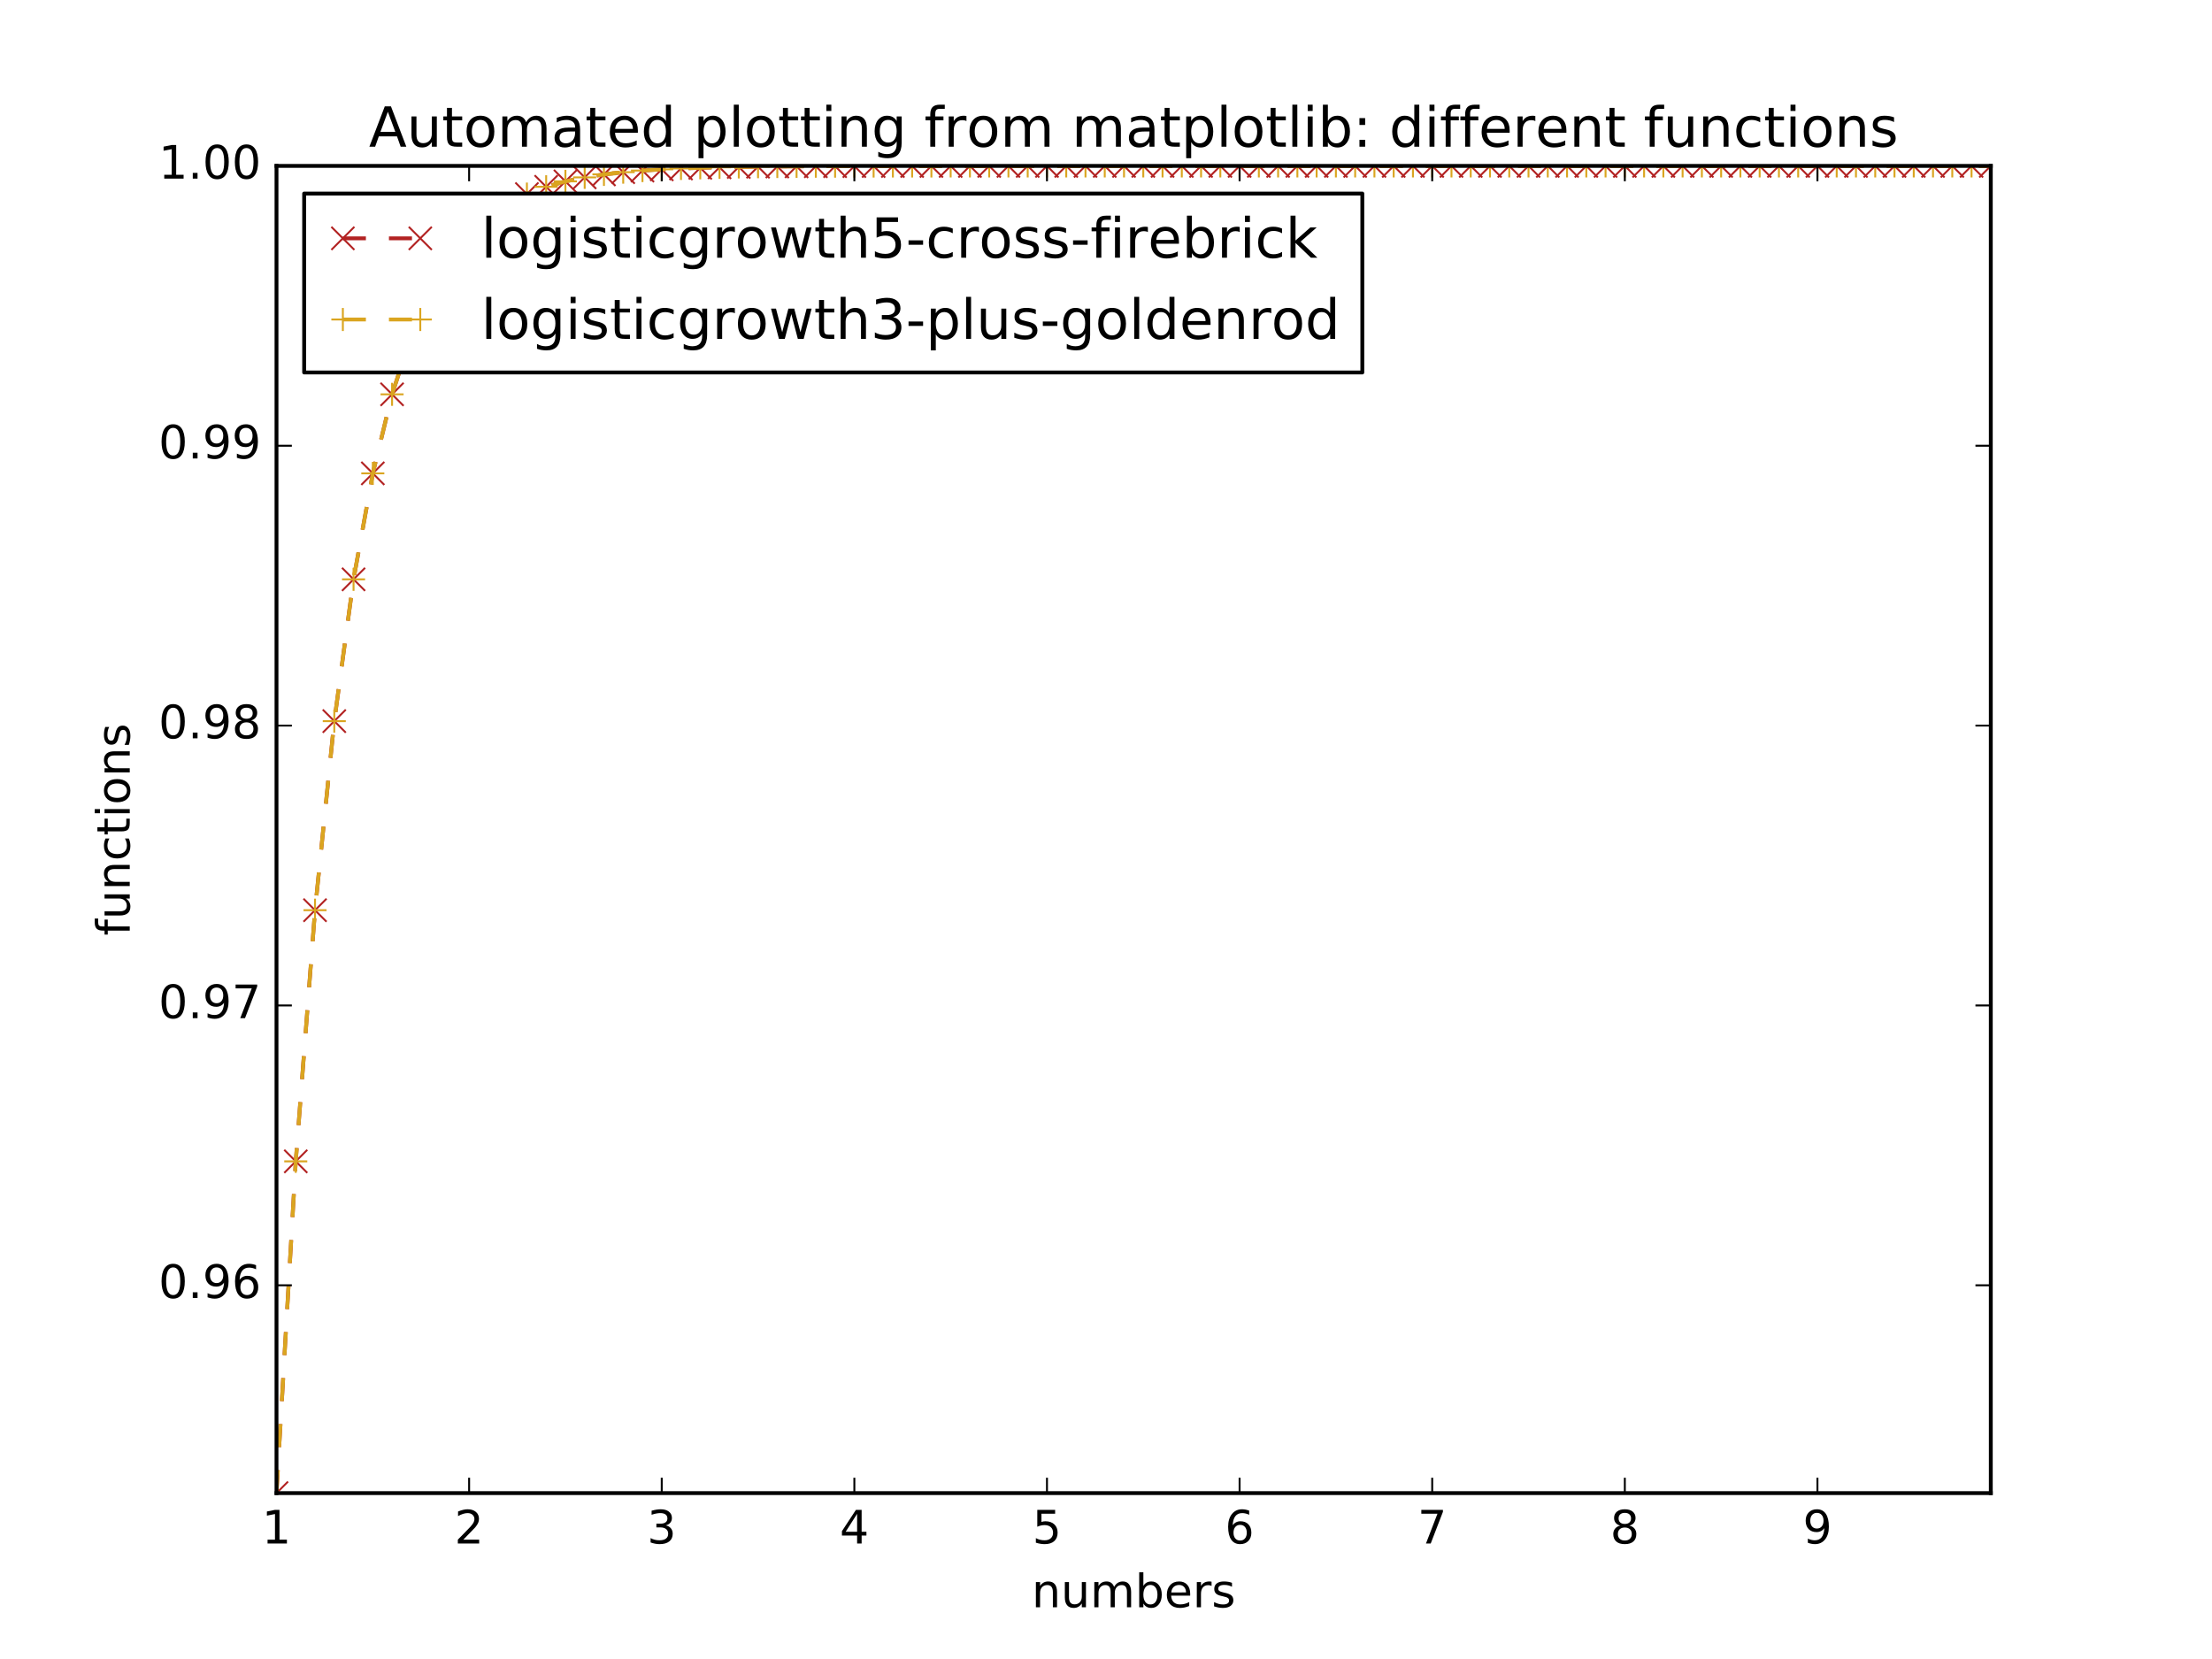 <?xml version="1.0" encoding="utf-8" standalone="no"?>
<!DOCTYPE svg PUBLIC "-//W3C//DTD SVG 1.1//EN"
  "http://www.w3.org/Graphics/SVG/1.1/DTD/svg11.dtd">
<!-- Created with matplotlib (http://matplotlib.org/) -->
<svg height="432pt" version="1.1" viewBox="0 0 576 432" width="576pt" xmlns="http://www.w3.org/2000/svg" xmlns:xlink="http://www.w3.org/1999/xlink">
 <defs>
  <style type="text/css">
*{stroke-linecap:butt;stroke-linejoin:round;stroke-miterlimit:100000;}
  </style>
 </defs>
 <g id="figure_1">
  <g id="patch_1">
   <path d="M 0 432 
L 576 432 
L 576 0 
L 0 0 
z
" style="fill:#ffffff;"/>
  </g>
  <g id="axes_1">
   <g id="patch_2">
    <path d="M 72 388.8 
L 518.4 388.8 
L 518.4 43.2 
L 72 43.2 
z
" style="fill:#ffffff;"/>
   </g>
   <g id="line2d_1">
    <path clip-path="url(#p5c52789c85)" d="M 72 388.8 
L 77.016 302.413 
L 82.031 237.017 
L 87.047 187.78 
L 92.063 150.861 
L 97.079 123.264 
L 102.094 102.682 
L 107.11 87.359 
L 112.126 75.965 
L 117.142 67.501 
L 122.157 61.218 
L 127.173 56.557 
L 132.189 53.1 
L 137.204 50.537 
L 142.22 48.636 
L 147.236 47.228 
L 152.252 46.185 
L 157.267 45.411 
L 162.283 44.838 
L 167.299 44.414 
L 172.315 44.099 
L 177.33 43.866 
L 182.346 43.694 
L 187.362 43.566 
L 192.378 43.471 
L 197.393 43.401 
L 202.409 43.349 
L 207.425 43.31 
L 212.44 43.282 
L 217.456 43.26 
L 222.472 43.245 
L 227.488 43.233 
L 232.503 43.225 
L 237.519 43.218 
L 242.535 43.213 
L 247.551 43.21 
L 252.566 43.207 
L 257.582 43.205 
L 262.598 43.204 
L 267.613 43.203 
L 272.629 43.202 
L 277.645 43.202 
L 282.661 43.201 
L 287.676 43.201 
L 292.692 43.201 
L 297.708 43.2 
L 302.724 43.2 
L 307.739 43.2 
L 312.755 43.2 
L 317.771 43.2 
L 322.787 43.2 
L 327.802 43.2 
L 332.818 43.2 
L 337.834 43.2 
L 342.849 43.2 
L 347.865 43.2 
L 352.881 43.2 
L 357.897 43.2 
L 362.912 43.2 
L 367.928 43.2 
L 372.944 43.2 
L 377.96 43.2 
L 382.975 43.2 
L 387.991 43.2 
L 393.007 43.2 
L 398.022 43.2 
L 403.038 43.2 
L 408.054 43.2 
L 413.07 43.2 
L 418.085 43.2 
L 423.101 43.2 
L 428.117 43.2 
L 433.133 43.2 
L 438.148 43.2 
L 443.164 43.2 
L 448.18 43.2 
L 453.196 43.2 
L 458.211 43.2 
L 463.227 43.2 
L 468.243 43.2 
L 473.258 43.2 
L 478.274 43.2 
L 483.29 43.2 
L 488.306 43.2 
L 493.321 43.2 
L 498.337 43.2 
L 503.353 43.2 
L 508.369 43.2 
L 513.384 43.2 
L 518.4 43.2 
" style="fill:none;stroke:#b22222;stroke-dasharray:6,6;stroke-dashoffset:0.0;"/>
    <defs>
     <path d="M -3 3 
L 3 -3 
M -3 -3 
L 3 3 
" id="m7183131902" style="stroke:#b22222;stroke-width:0.5;"/>
    </defs>
    <g clip-path="url(#p5c52789c85)">
     <use style="fill:none;stroke:#b22222;stroke-width:0.5;" x="72.0" xlink:href="#m7183131902" y="388.8"/>
     <use style="fill:none;stroke:#b22222;stroke-width:0.5;" x="77.016" xlink:href="#m7183131902" y="302.413"/>
     <use style="fill:none;stroke:#b22222;stroke-width:0.5;" x="82.031" xlink:href="#m7183131902" y="237.017"/>
     <use style="fill:none;stroke:#b22222;stroke-width:0.5;" x="87.047" xlink:href="#m7183131902" y="187.78"/>
     <use style="fill:none;stroke:#b22222;stroke-width:0.5;" x="92.063" xlink:href="#m7183131902" y="150.861"/>
     <use style="fill:none;stroke:#b22222;stroke-width:0.5;" x="97.079" xlink:href="#m7183131902" y="123.264"/>
     <use style="fill:none;stroke:#b22222;stroke-width:0.5;" x="102.094" xlink:href="#m7183131902" y="102.682"/>
     <use style="fill:none;stroke:#b22222;stroke-width:0.5;" x="107.11" xlink:href="#m7183131902" y="87.359"/>
     <use style="fill:none;stroke:#b22222;stroke-width:0.5;" x="112.126" xlink:href="#m7183131902" y="75.965"/>
     <use style="fill:none;stroke:#b22222;stroke-width:0.5;" x="117.142" xlink:href="#m7183131902" y="67.501"/>
     <use style="fill:none;stroke:#b22222;stroke-width:0.5;" x="122.157" xlink:href="#m7183131902" y="61.218"/>
     <use style="fill:none;stroke:#b22222;stroke-width:0.5;" x="127.173" xlink:href="#m7183131902" y="56.557"/>
     <use style="fill:none;stroke:#b22222;stroke-width:0.5;" x="132.189" xlink:href="#m7183131902" y="53.1"/>
     <use style="fill:none;stroke:#b22222;stroke-width:0.5;" x="137.204" xlink:href="#m7183131902" y="50.537"/>
     <use style="fill:none;stroke:#b22222;stroke-width:0.5;" x="142.22" xlink:href="#m7183131902" y="48.636"/>
     <use style="fill:none;stroke:#b22222;stroke-width:0.5;" x="147.236" xlink:href="#m7183131902" y="47.228"/>
     <use style="fill:none;stroke:#b22222;stroke-width:0.5;" x="152.252" xlink:href="#m7183131902" y="46.185"/>
     <use style="fill:none;stroke:#b22222;stroke-width:0.5;" x="157.267" xlink:href="#m7183131902" y="45.411"/>
     <use style="fill:none;stroke:#b22222;stroke-width:0.5;" x="162.283" xlink:href="#m7183131902" y="44.838"/>
     <use style="fill:none;stroke:#b22222;stroke-width:0.5;" x="167.299" xlink:href="#m7183131902" y="44.414"/>
     <use style="fill:none;stroke:#b22222;stroke-width:0.5;" x="172.315" xlink:href="#m7183131902" y="44.099"/>
     <use style="fill:none;stroke:#b22222;stroke-width:0.5;" x="177.33" xlink:href="#m7183131902" y="43.866"/>
     <use style="fill:none;stroke:#b22222;stroke-width:0.5;" x="182.346" xlink:href="#m7183131902" y="43.694"/>
     <use style="fill:none;stroke:#b22222;stroke-width:0.5;" x="187.362" xlink:href="#m7183131902" y="43.566"/>
     <use style="fill:none;stroke:#b22222;stroke-width:0.5;" x="192.378" xlink:href="#m7183131902" y="43.471"/>
     <use style="fill:none;stroke:#b22222;stroke-width:0.5;" x="197.393" xlink:href="#m7183131902" y="43.401"/>
     <use style="fill:none;stroke:#b22222;stroke-width:0.5;" x="202.409" xlink:href="#m7183131902" y="43.349"/>
     <use style="fill:none;stroke:#b22222;stroke-width:0.5;" x="207.425" xlink:href="#m7183131902" y="43.31"/>
     <use style="fill:none;stroke:#b22222;stroke-width:0.5;" x="212.44" xlink:href="#m7183131902" y="43.282"/>
     <use style="fill:none;stroke:#b22222;stroke-width:0.5;" x="217.456" xlink:href="#m7183131902" y="43.26"/>
     <use style="fill:none;stroke:#b22222;stroke-width:0.5;" x="222.472" xlink:href="#m7183131902" y="43.245"/>
     <use style="fill:none;stroke:#b22222;stroke-width:0.5;" x="227.488" xlink:href="#m7183131902" y="43.233"/>
     <use style="fill:none;stroke:#b22222;stroke-width:0.5;" x="232.503" xlink:href="#m7183131902" y="43.225"/>
     <use style="fill:none;stroke:#b22222;stroke-width:0.5;" x="237.519" xlink:href="#m7183131902" y="43.218"/>
     <use style="fill:none;stroke:#b22222;stroke-width:0.5;" x="242.535" xlink:href="#m7183131902" y="43.213"/>
     <use style="fill:none;stroke:#b22222;stroke-width:0.5;" x="247.551" xlink:href="#m7183131902" y="43.21"/>
     <use style="fill:none;stroke:#b22222;stroke-width:0.5;" x="252.566" xlink:href="#m7183131902" y="43.207"/>
     <use style="fill:none;stroke:#b22222;stroke-width:0.5;" x="257.582" xlink:href="#m7183131902" y="43.205"/>
     <use style="fill:none;stroke:#b22222;stroke-width:0.5;" x="262.598" xlink:href="#m7183131902" y="43.204"/>
     <use style="fill:none;stroke:#b22222;stroke-width:0.5;" x="267.613" xlink:href="#m7183131902" y="43.203"/>
     <use style="fill:none;stroke:#b22222;stroke-width:0.5;" x="272.629" xlink:href="#m7183131902" y="43.202"/>
     <use style="fill:none;stroke:#b22222;stroke-width:0.5;" x="277.645" xlink:href="#m7183131902" y="43.202"/>
     <use style="fill:none;stroke:#b22222;stroke-width:0.5;" x="282.661" xlink:href="#m7183131902" y="43.201"/>
     <use style="fill:none;stroke:#b22222;stroke-width:0.5;" x="287.676" xlink:href="#m7183131902" y="43.201"/>
     <use style="fill:none;stroke:#b22222;stroke-width:0.5;" x="292.692" xlink:href="#m7183131902" y="43.201"/>
     <use style="fill:none;stroke:#b22222;stroke-width:0.5;" x="297.708" xlink:href="#m7183131902" y="43.2"/>
     <use style="fill:none;stroke:#b22222;stroke-width:0.5;" x="302.724" xlink:href="#m7183131902" y="43.2"/>
     <use style="fill:none;stroke:#b22222;stroke-width:0.5;" x="307.739" xlink:href="#m7183131902" y="43.2"/>
     <use style="fill:none;stroke:#b22222;stroke-width:0.5;" x="312.755" xlink:href="#m7183131902" y="43.2"/>
     <use style="fill:none;stroke:#b22222;stroke-width:0.5;" x="317.771" xlink:href="#m7183131902" y="43.2"/>
     <use style="fill:none;stroke:#b22222;stroke-width:0.5;" x="322.787" xlink:href="#m7183131902" y="43.2"/>
     <use style="fill:none;stroke:#b22222;stroke-width:0.5;" x="327.802" xlink:href="#m7183131902" y="43.2"/>
     <use style="fill:none;stroke:#b22222;stroke-width:0.5;" x="332.818" xlink:href="#m7183131902" y="43.2"/>
     <use style="fill:none;stroke:#b22222;stroke-width:0.5;" x="337.834" xlink:href="#m7183131902" y="43.2"/>
     <use style="fill:none;stroke:#b22222;stroke-width:0.5;" x="342.849" xlink:href="#m7183131902" y="43.2"/>
     <use style="fill:none;stroke:#b22222;stroke-width:0.5;" x="347.865" xlink:href="#m7183131902" y="43.2"/>
     <use style="fill:none;stroke:#b22222;stroke-width:0.5;" x="352.881" xlink:href="#m7183131902" y="43.2"/>
     <use style="fill:none;stroke:#b22222;stroke-width:0.5;" x="357.897" xlink:href="#m7183131902" y="43.2"/>
     <use style="fill:none;stroke:#b22222;stroke-width:0.5;" x="362.912" xlink:href="#m7183131902" y="43.2"/>
     <use style="fill:none;stroke:#b22222;stroke-width:0.5;" x="367.928" xlink:href="#m7183131902" y="43.2"/>
     <use style="fill:none;stroke:#b22222;stroke-width:0.5;" x="372.944" xlink:href="#m7183131902" y="43.2"/>
     <use style="fill:none;stroke:#b22222;stroke-width:0.5;" x="377.96" xlink:href="#m7183131902" y="43.2"/>
     <use style="fill:none;stroke:#b22222;stroke-width:0.5;" x="382.975" xlink:href="#m7183131902" y="43.2"/>
     <use style="fill:none;stroke:#b22222;stroke-width:0.5;" x="387.991" xlink:href="#m7183131902" y="43.2"/>
     <use style="fill:none;stroke:#b22222;stroke-width:0.5;" x="393.007" xlink:href="#m7183131902" y="43.2"/>
     <use style="fill:none;stroke:#b22222;stroke-width:0.5;" x="398.022" xlink:href="#m7183131902" y="43.2"/>
     <use style="fill:none;stroke:#b22222;stroke-width:0.5;" x="403.038" xlink:href="#m7183131902" y="43.2"/>
     <use style="fill:none;stroke:#b22222;stroke-width:0.5;" x="408.054" xlink:href="#m7183131902" y="43.2"/>
     <use style="fill:none;stroke:#b22222;stroke-width:0.5;" x="413.07" xlink:href="#m7183131902" y="43.2"/>
     <use style="fill:none;stroke:#b22222;stroke-width:0.5;" x="418.085" xlink:href="#m7183131902" y="43.2"/>
     <use style="fill:none;stroke:#b22222;stroke-width:0.5;" x="423.101" xlink:href="#m7183131902" y="43.2"/>
     <use style="fill:none;stroke:#b22222;stroke-width:0.5;" x="428.117" xlink:href="#m7183131902" y="43.2"/>
     <use style="fill:none;stroke:#b22222;stroke-width:0.5;" x="433.133" xlink:href="#m7183131902" y="43.2"/>
     <use style="fill:none;stroke:#b22222;stroke-width:0.5;" x="438.148" xlink:href="#m7183131902" y="43.2"/>
     <use style="fill:none;stroke:#b22222;stroke-width:0.5;" x="443.164" xlink:href="#m7183131902" y="43.2"/>
     <use style="fill:none;stroke:#b22222;stroke-width:0.5;" x="448.18" xlink:href="#m7183131902" y="43.2"/>
     <use style="fill:none;stroke:#b22222;stroke-width:0.5;" x="453.196" xlink:href="#m7183131902" y="43.2"/>
     <use style="fill:none;stroke:#b22222;stroke-width:0.5;" x="458.211" xlink:href="#m7183131902" y="43.2"/>
     <use style="fill:none;stroke:#b22222;stroke-width:0.5;" x="463.227" xlink:href="#m7183131902" y="43.2"/>
     <use style="fill:none;stroke:#b22222;stroke-width:0.5;" x="468.243" xlink:href="#m7183131902" y="43.2"/>
     <use style="fill:none;stroke:#b22222;stroke-width:0.5;" x="473.258" xlink:href="#m7183131902" y="43.2"/>
     <use style="fill:none;stroke:#b22222;stroke-width:0.5;" x="478.274" xlink:href="#m7183131902" y="43.2"/>
     <use style="fill:none;stroke:#b22222;stroke-width:0.5;" x="483.29" xlink:href="#m7183131902" y="43.2"/>
     <use style="fill:none;stroke:#b22222;stroke-width:0.5;" x="488.306" xlink:href="#m7183131902" y="43.2"/>
     <use style="fill:none;stroke:#b22222;stroke-width:0.5;" x="493.321" xlink:href="#m7183131902" y="43.2"/>
     <use style="fill:none;stroke:#b22222;stroke-width:0.5;" x="498.337" xlink:href="#m7183131902" y="43.2"/>
     <use style="fill:none;stroke:#b22222;stroke-width:0.5;" x="503.353" xlink:href="#m7183131902" y="43.2"/>
     <use style="fill:none;stroke:#b22222;stroke-width:0.5;" x="508.369" xlink:href="#m7183131902" y="43.2"/>
     <use style="fill:none;stroke:#b22222;stroke-width:0.5;" x="513.384" xlink:href="#m7183131902" y="43.2"/>
     <use style="fill:none;stroke:#b22222;stroke-width:0.5;" x="518.4" xlink:href="#m7183131902" y="43.2"/>
    </g>
   </g>
   <g id="line2d_2">
    <path clip-path="url(#p5c52789c85)" d="M 72 388.8 
L 77.016 302.413 
L 82.031 237.017 
L 87.047 187.78 
L 92.063 150.861 
L 97.079 123.264 
L 102.094 102.682 
L 107.11 87.359 
L 112.126 75.965 
L 117.142 67.501 
L 122.157 61.218 
L 127.173 56.557 
L 132.189 53.1 
L 137.204 50.537 
L 142.22 48.636 
L 147.236 47.228 
L 152.252 46.185 
L 157.267 45.411 
L 162.283 44.838 
L 167.299 44.414 
L 172.315 44.099 
L 177.33 43.866 
L 182.346 43.694 
L 187.362 43.566 
L 192.378 43.471 
L 197.393 43.401 
L 202.409 43.349 
L 207.425 43.31 
L 212.44 43.282 
L 217.456 43.26 
L 222.472 43.245 
L 227.488 43.233 
L 232.503 43.225 
L 237.519 43.218 
L 242.535 43.213 
L 247.551 43.21 
L 252.566 43.207 
L 257.582 43.205 
L 262.598 43.204 
L 267.613 43.203 
L 272.629 43.202 
L 277.645 43.202 
L 282.661 43.201 
L 287.676 43.201 
L 292.692 43.201 
L 297.708 43.2 
L 302.724 43.2 
L 307.739 43.2 
L 312.755 43.2 
L 317.771 43.2 
L 322.787 43.2 
L 327.802 43.2 
L 332.818 43.2 
L 337.834 43.2 
L 342.849 43.2 
L 347.865 43.2 
L 352.881 43.2 
L 357.897 43.2 
L 362.912 43.2 
L 367.928 43.2 
L 372.944 43.2 
L 377.96 43.2 
L 382.975 43.2 
L 387.991 43.2 
L 393.007 43.2 
L 398.022 43.2 
L 403.038 43.2 
L 408.054 43.2 
L 413.07 43.2 
L 418.085 43.2 
L 423.101 43.2 
L 428.117 43.2 
L 433.133 43.2 
L 438.148 43.2 
L 443.164 43.2 
L 448.18 43.2 
L 453.196 43.2 
L 458.211 43.2 
L 463.227 43.2 
L 468.243 43.2 
L 473.258 43.2 
L 478.274 43.2 
L 483.29 43.2 
L 488.306 43.2 
L 493.321 43.2 
L 498.337 43.2 
L 503.353 43.2 
L 508.369 43.2 
L 513.384 43.2 
L 518.4 43.2 
" style="fill:none;stroke:#daa520;stroke-dasharray:6,6;stroke-dashoffset:0.0;"/>
    <defs>
     <path d="M -3 0 
L 3 0 
M 0 3 
L 0 -3 
" id="m8f93a8293d" style="stroke:#daa520;stroke-width:0.5;"/>
    </defs>
    <g clip-path="url(#p5c52789c85)">
     <use style="fill:none;stroke:#daa520;stroke-width:0.5;" x="72.0" xlink:href="#m8f93a8293d" y="388.8"/>
     <use style="fill:none;stroke:#daa520;stroke-width:0.5;" x="77.016" xlink:href="#m8f93a8293d" y="302.413"/>
     <use style="fill:none;stroke:#daa520;stroke-width:0.5;" x="82.031" xlink:href="#m8f93a8293d" y="237.017"/>
     <use style="fill:none;stroke:#daa520;stroke-width:0.5;" x="87.047" xlink:href="#m8f93a8293d" y="187.78"/>
     <use style="fill:none;stroke:#daa520;stroke-width:0.5;" x="92.063" xlink:href="#m8f93a8293d" y="150.861"/>
     <use style="fill:none;stroke:#daa520;stroke-width:0.5;" x="97.079" xlink:href="#m8f93a8293d" y="123.264"/>
     <use style="fill:none;stroke:#daa520;stroke-width:0.5;" x="102.094" xlink:href="#m8f93a8293d" y="102.682"/>
     <use style="fill:none;stroke:#daa520;stroke-width:0.5;" x="107.11" xlink:href="#m8f93a8293d" y="87.359"/>
     <use style="fill:none;stroke:#daa520;stroke-width:0.5;" x="112.126" xlink:href="#m8f93a8293d" y="75.965"/>
     <use style="fill:none;stroke:#daa520;stroke-width:0.5;" x="117.142" xlink:href="#m8f93a8293d" y="67.501"/>
     <use style="fill:none;stroke:#daa520;stroke-width:0.5;" x="122.157" xlink:href="#m8f93a8293d" y="61.218"/>
     <use style="fill:none;stroke:#daa520;stroke-width:0.5;" x="127.173" xlink:href="#m8f93a8293d" y="56.557"/>
     <use style="fill:none;stroke:#daa520;stroke-width:0.5;" x="132.189" xlink:href="#m8f93a8293d" y="53.1"/>
     <use style="fill:none;stroke:#daa520;stroke-width:0.5;" x="137.204" xlink:href="#m8f93a8293d" y="50.537"/>
     <use style="fill:none;stroke:#daa520;stroke-width:0.5;" x="142.22" xlink:href="#m8f93a8293d" y="48.636"/>
     <use style="fill:none;stroke:#daa520;stroke-width:0.5;" x="147.236" xlink:href="#m8f93a8293d" y="47.228"/>
     <use style="fill:none;stroke:#daa520;stroke-width:0.5;" x="152.252" xlink:href="#m8f93a8293d" y="46.185"/>
     <use style="fill:none;stroke:#daa520;stroke-width:0.5;" x="157.267" xlink:href="#m8f93a8293d" y="45.411"/>
     <use style="fill:none;stroke:#daa520;stroke-width:0.5;" x="162.283" xlink:href="#m8f93a8293d" y="44.838"/>
     <use style="fill:none;stroke:#daa520;stroke-width:0.5;" x="167.299" xlink:href="#m8f93a8293d" y="44.414"/>
     <use style="fill:none;stroke:#daa520;stroke-width:0.5;" x="172.315" xlink:href="#m8f93a8293d" y="44.099"/>
     <use style="fill:none;stroke:#daa520;stroke-width:0.5;" x="177.33" xlink:href="#m8f93a8293d" y="43.866"/>
     <use style="fill:none;stroke:#daa520;stroke-width:0.5;" x="182.346" xlink:href="#m8f93a8293d" y="43.694"/>
     <use style="fill:none;stroke:#daa520;stroke-width:0.5;" x="187.362" xlink:href="#m8f93a8293d" y="43.566"/>
     <use style="fill:none;stroke:#daa520;stroke-width:0.5;" x="192.378" xlink:href="#m8f93a8293d" y="43.471"/>
     <use style="fill:none;stroke:#daa520;stroke-width:0.5;" x="197.393" xlink:href="#m8f93a8293d" y="43.401"/>
     <use style="fill:none;stroke:#daa520;stroke-width:0.5;" x="202.409" xlink:href="#m8f93a8293d" y="43.349"/>
     <use style="fill:none;stroke:#daa520;stroke-width:0.5;" x="207.425" xlink:href="#m8f93a8293d" y="43.31"/>
     <use style="fill:none;stroke:#daa520;stroke-width:0.5;" x="212.44" xlink:href="#m8f93a8293d" y="43.282"/>
     <use style="fill:none;stroke:#daa520;stroke-width:0.5;" x="217.456" xlink:href="#m8f93a8293d" y="43.26"/>
     <use style="fill:none;stroke:#daa520;stroke-width:0.5;" x="222.472" xlink:href="#m8f93a8293d" y="43.245"/>
     <use style="fill:none;stroke:#daa520;stroke-width:0.5;" x="227.488" xlink:href="#m8f93a8293d" y="43.233"/>
     <use style="fill:none;stroke:#daa520;stroke-width:0.5;" x="232.503" xlink:href="#m8f93a8293d" y="43.225"/>
     <use style="fill:none;stroke:#daa520;stroke-width:0.5;" x="237.519" xlink:href="#m8f93a8293d" y="43.218"/>
     <use style="fill:none;stroke:#daa520;stroke-width:0.5;" x="242.535" xlink:href="#m8f93a8293d" y="43.213"/>
     <use style="fill:none;stroke:#daa520;stroke-width:0.5;" x="247.551" xlink:href="#m8f93a8293d" y="43.21"/>
     <use style="fill:none;stroke:#daa520;stroke-width:0.5;" x="252.566" xlink:href="#m8f93a8293d" y="43.207"/>
     <use style="fill:none;stroke:#daa520;stroke-width:0.5;" x="257.582" xlink:href="#m8f93a8293d" y="43.205"/>
     <use style="fill:none;stroke:#daa520;stroke-width:0.5;" x="262.598" xlink:href="#m8f93a8293d" y="43.204"/>
     <use style="fill:none;stroke:#daa520;stroke-width:0.5;" x="267.613" xlink:href="#m8f93a8293d" y="43.203"/>
     <use style="fill:none;stroke:#daa520;stroke-width:0.5;" x="272.629" xlink:href="#m8f93a8293d" y="43.202"/>
     <use style="fill:none;stroke:#daa520;stroke-width:0.5;" x="277.645" xlink:href="#m8f93a8293d" y="43.202"/>
     <use style="fill:none;stroke:#daa520;stroke-width:0.5;" x="282.661" xlink:href="#m8f93a8293d" y="43.201"/>
     <use style="fill:none;stroke:#daa520;stroke-width:0.5;" x="287.676" xlink:href="#m8f93a8293d" y="43.201"/>
     <use style="fill:none;stroke:#daa520;stroke-width:0.5;" x="292.692" xlink:href="#m8f93a8293d" y="43.201"/>
     <use style="fill:none;stroke:#daa520;stroke-width:0.5;" x="297.708" xlink:href="#m8f93a8293d" y="43.2"/>
     <use style="fill:none;stroke:#daa520;stroke-width:0.5;" x="302.724" xlink:href="#m8f93a8293d" y="43.2"/>
     <use style="fill:none;stroke:#daa520;stroke-width:0.5;" x="307.739" xlink:href="#m8f93a8293d" y="43.2"/>
     <use style="fill:none;stroke:#daa520;stroke-width:0.5;" x="312.755" xlink:href="#m8f93a8293d" y="43.2"/>
     <use style="fill:none;stroke:#daa520;stroke-width:0.5;" x="317.771" xlink:href="#m8f93a8293d" y="43.2"/>
     <use style="fill:none;stroke:#daa520;stroke-width:0.5;" x="322.787" xlink:href="#m8f93a8293d" y="43.2"/>
     <use style="fill:none;stroke:#daa520;stroke-width:0.5;" x="327.802" xlink:href="#m8f93a8293d" y="43.2"/>
     <use style="fill:none;stroke:#daa520;stroke-width:0.5;" x="332.818" xlink:href="#m8f93a8293d" y="43.2"/>
     <use style="fill:none;stroke:#daa520;stroke-width:0.5;" x="337.834" xlink:href="#m8f93a8293d" y="43.2"/>
     <use style="fill:none;stroke:#daa520;stroke-width:0.5;" x="342.849" xlink:href="#m8f93a8293d" y="43.2"/>
     <use style="fill:none;stroke:#daa520;stroke-width:0.5;" x="347.865" xlink:href="#m8f93a8293d" y="43.2"/>
     <use style="fill:none;stroke:#daa520;stroke-width:0.5;" x="352.881" xlink:href="#m8f93a8293d" y="43.2"/>
     <use style="fill:none;stroke:#daa520;stroke-width:0.5;" x="357.897" xlink:href="#m8f93a8293d" y="43.2"/>
     <use style="fill:none;stroke:#daa520;stroke-width:0.5;" x="362.912" xlink:href="#m8f93a8293d" y="43.2"/>
     <use style="fill:none;stroke:#daa520;stroke-width:0.5;" x="367.928" xlink:href="#m8f93a8293d" y="43.2"/>
     <use style="fill:none;stroke:#daa520;stroke-width:0.5;" x="372.944" xlink:href="#m8f93a8293d" y="43.2"/>
     <use style="fill:none;stroke:#daa520;stroke-width:0.5;" x="377.96" xlink:href="#m8f93a8293d" y="43.2"/>
     <use style="fill:none;stroke:#daa520;stroke-width:0.5;" x="382.975" xlink:href="#m8f93a8293d" y="43.2"/>
     <use style="fill:none;stroke:#daa520;stroke-width:0.5;" x="387.991" xlink:href="#m8f93a8293d" y="43.2"/>
     <use style="fill:none;stroke:#daa520;stroke-width:0.5;" x="393.007" xlink:href="#m8f93a8293d" y="43.2"/>
     <use style="fill:none;stroke:#daa520;stroke-width:0.5;" x="398.022" xlink:href="#m8f93a8293d" y="43.2"/>
     <use style="fill:none;stroke:#daa520;stroke-width:0.5;" x="403.038" xlink:href="#m8f93a8293d" y="43.2"/>
     <use style="fill:none;stroke:#daa520;stroke-width:0.5;" x="408.054" xlink:href="#m8f93a8293d" y="43.2"/>
     <use style="fill:none;stroke:#daa520;stroke-width:0.5;" x="413.07" xlink:href="#m8f93a8293d" y="43.2"/>
     <use style="fill:none;stroke:#daa520;stroke-width:0.5;" x="418.085" xlink:href="#m8f93a8293d" y="43.2"/>
     <use style="fill:none;stroke:#daa520;stroke-width:0.5;" x="423.101" xlink:href="#m8f93a8293d" y="43.2"/>
     <use style="fill:none;stroke:#daa520;stroke-width:0.5;" x="428.117" xlink:href="#m8f93a8293d" y="43.2"/>
     <use style="fill:none;stroke:#daa520;stroke-width:0.5;" x="433.133" xlink:href="#m8f93a8293d" y="43.2"/>
     <use style="fill:none;stroke:#daa520;stroke-width:0.5;" x="438.148" xlink:href="#m8f93a8293d" y="43.2"/>
     <use style="fill:none;stroke:#daa520;stroke-width:0.5;" x="443.164" xlink:href="#m8f93a8293d" y="43.2"/>
     <use style="fill:none;stroke:#daa520;stroke-width:0.5;" x="448.18" xlink:href="#m8f93a8293d" y="43.2"/>
     <use style="fill:none;stroke:#daa520;stroke-width:0.5;" x="453.196" xlink:href="#m8f93a8293d" y="43.2"/>
     <use style="fill:none;stroke:#daa520;stroke-width:0.5;" x="458.211" xlink:href="#m8f93a8293d" y="43.2"/>
     <use style="fill:none;stroke:#daa520;stroke-width:0.5;" x="463.227" xlink:href="#m8f93a8293d" y="43.2"/>
     <use style="fill:none;stroke:#daa520;stroke-width:0.5;" x="468.243" xlink:href="#m8f93a8293d" y="43.2"/>
     <use style="fill:none;stroke:#daa520;stroke-width:0.5;" x="473.258" xlink:href="#m8f93a8293d" y="43.2"/>
     <use style="fill:none;stroke:#daa520;stroke-width:0.5;" x="478.274" xlink:href="#m8f93a8293d" y="43.2"/>
     <use style="fill:none;stroke:#daa520;stroke-width:0.5;" x="483.29" xlink:href="#m8f93a8293d" y="43.2"/>
     <use style="fill:none;stroke:#daa520;stroke-width:0.5;" x="488.306" xlink:href="#m8f93a8293d" y="43.2"/>
     <use style="fill:none;stroke:#daa520;stroke-width:0.5;" x="493.321" xlink:href="#m8f93a8293d" y="43.2"/>
     <use style="fill:none;stroke:#daa520;stroke-width:0.5;" x="498.337" xlink:href="#m8f93a8293d" y="43.2"/>
     <use style="fill:none;stroke:#daa520;stroke-width:0.5;" x="503.353" xlink:href="#m8f93a8293d" y="43.2"/>
     <use style="fill:none;stroke:#daa520;stroke-width:0.5;" x="508.369" xlink:href="#m8f93a8293d" y="43.2"/>
     <use style="fill:none;stroke:#daa520;stroke-width:0.5;" x="513.384" xlink:href="#m8f93a8293d" y="43.2"/>
     <use style="fill:none;stroke:#daa520;stroke-width:0.5;" x="518.4" xlink:href="#m8f93a8293d" y="43.2"/>
    </g>
   </g>
   <g id="patch_3">
    <path d="M 72 43.2 
L 518.4 43.2 
" style="fill:none;stroke:#000000;stroke-linecap:square;stroke-linejoin:miter;"/>
   </g>
   <g id="patch_4">
    <path d="M 518.4 388.8 
L 518.4 43.2 
" style="fill:none;stroke:#000000;stroke-linecap:square;stroke-linejoin:miter;"/>
   </g>
   <g id="patch_5">
    <path d="M 72 388.8 
L 518.4 388.8 
" style="fill:none;stroke:#000000;stroke-linecap:square;stroke-linejoin:miter;"/>
   </g>
   <g id="patch_6">
    <path d="M 72 388.8 
L 72 43.2 
" style="fill:none;stroke:#000000;stroke-linecap:square;stroke-linejoin:miter;"/>
   </g>
   <g id="matplotlib.axis_1">
    <g id="xtick_1">
     <g id="line2d_3">
      <defs>
       <path d="M 0 0 
L 0 -4 
" id="ma31a5647c7" style="stroke:#000000;stroke-width:0.5;"/>
      </defs>
      <g>
       <use style="stroke:#000000;stroke-width:0.5;" x="72.0" xlink:href="#ma31a5647c7" y="388.8"/>
      </g>
     </g>
     <g id="line2d_4">
      <defs>
       <path d="M 0 0 
L 0 4 
" id="m3f14903e07" style="stroke:#000000;stroke-width:0.5;"/>
      </defs>
      <g>
       <use style="stroke:#000000;stroke-width:0.5;" x="72.0" xlink:href="#m3f14903e07" y="43.2"/>
      </g>
     </g>
     <g id="text_1">
      <!-- 1 -->
      <defs>
       <path d="M 12.406 8.297 
L 28.516 8.297 
L 28.516 63.922 
L 10.984 60.406 
L 10.984 69.391 
L 28.422 72.906 
L 38.281 72.906 
L 38.281 8.297 
L 54.391 8.297 
L 54.391 0 
L 12.406 0 
z
" id="BitstreamVeraSans-Roman-31"/>
      </defs>
      <g transform="translate(68.183 401.918)scale(0.12 -0.12)">
       <use xlink:href="#BitstreamVeraSans-Roman-31"/>
      </g>
     </g>
    </g>
    <g id="xtick_2">
     <g id="line2d_5">
      <g>
       <use style="stroke:#000000;stroke-width:0.5;" x="122.157" xlink:href="#ma31a5647c7" y="388.8"/>
      </g>
     </g>
     <g id="line2d_6">
      <g>
       <use style="stroke:#000000;stroke-width:0.5;" x="122.157" xlink:href="#m3f14903e07" y="43.2"/>
      </g>
     </g>
     <g id="text_2">
      <!-- 2 -->
      <defs>
       <path d="M 19.188 8.297 
L 53.609 8.297 
L 53.609 0 
L 7.328 0 
L 7.328 8.297 
Q 12.938 14.109 22.625 23.891 
Q 32.328 33.688 34.812 36.531 
Q 39.547 41.844 41.422 45.531 
Q 43.312 49.219 43.312 52.781 
Q 43.312 58.594 39.234 62.25 
Q 35.156 65.922 28.609 65.922 
Q 23.969 65.922 18.812 64.312 
Q 13.672 62.703 7.812 59.422 
L 7.812 69.391 
Q 13.766 71.781 18.938 73 
Q 24.125 74.219 28.422 74.219 
Q 39.75 74.219 46.484 68.547 
Q 53.219 62.891 53.219 53.422 
Q 53.219 48.922 51.531 44.891 
Q 49.859 40.875 45.406 35.406 
Q 44.188 33.984 37.641 27.219 
Q 31.109 20.453 19.188 8.297 
" id="BitstreamVeraSans-Roman-32"/>
      </defs>
      <g transform="translate(118.34 401.918)scale(0.12 -0.12)">
       <use xlink:href="#BitstreamVeraSans-Roman-32"/>
      </g>
     </g>
    </g>
    <g id="xtick_3">
     <g id="line2d_7">
      <g>
       <use style="stroke:#000000;stroke-width:0.5;" x="172.315" xlink:href="#ma31a5647c7" y="388.8"/>
      </g>
     </g>
     <g id="line2d_8">
      <g>
       <use style="stroke:#000000;stroke-width:0.5;" x="172.315" xlink:href="#m3f14903e07" y="43.2"/>
      </g>
     </g>
     <g id="text_3">
      <!-- 3 -->
      <defs>
       <path d="M 40.578 39.312 
Q 47.656 37.797 51.625 33 
Q 55.609 28.219 55.609 21.188 
Q 55.609 10.406 48.188 4.484 
Q 40.766 -1.422 27.094 -1.422 
Q 22.516 -1.422 17.656 -0.516 
Q 12.797 0.391 7.625 2.203 
L 7.625 11.719 
Q 11.719 9.328 16.594 8.109 
Q 21.484 6.891 26.812 6.891 
Q 36.078 6.891 40.938 10.547 
Q 45.797 14.203 45.797 21.188 
Q 45.797 27.641 41.281 31.266 
Q 36.766 34.906 28.719 34.906 
L 20.219 34.906 
L 20.219 43.016 
L 29.109 43.016 
Q 36.375 43.016 40.234 45.922 
Q 44.094 48.828 44.094 54.297 
Q 44.094 59.906 40.109 62.906 
Q 36.141 65.922 28.719 65.922 
Q 24.656 65.922 20.016 65.031 
Q 15.375 64.156 9.812 62.312 
L 9.812 71.094 
Q 15.438 72.656 20.344 73.438 
Q 25.25 74.219 29.594 74.219 
Q 40.828 74.219 47.359 69.109 
Q 53.906 64.016 53.906 55.328 
Q 53.906 49.266 50.438 45.094 
Q 46.969 40.922 40.578 39.312 
" id="BitstreamVeraSans-Roman-33"/>
      </defs>
      <g transform="translate(168.497 401.918)scale(0.12 -0.12)">
       <use xlink:href="#BitstreamVeraSans-Roman-33"/>
      </g>
     </g>
    </g>
    <g id="xtick_4">
     <g id="line2d_9">
      <g>
       <use style="stroke:#000000;stroke-width:0.5;" x="222.472" xlink:href="#ma31a5647c7" y="388.8"/>
      </g>
     </g>
     <g id="line2d_10">
      <g>
       <use style="stroke:#000000;stroke-width:0.5;" x="222.472" xlink:href="#m3f14903e07" y="43.2"/>
      </g>
     </g>
     <g id="text_4">
      <!-- 4 -->
      <defs>
       <path d="M 37.797 64.312 
L 12.891 25.391 
L 37.797 25.391 
z
M 35.203 72.906 
L 47.609 72.906 
L 47.609 25.391 
L 58.016 25.391 
L 58.016 17.188 
L 47.609 17.188 
L 47.609 0 
L 37.797 0 
L 37.797 17.188 
L 4.891 17.188 
L 4.891 26.703 
z
" id="BitstreamVeraSans-Roman-34"/>
      </defs>
      <g transform="translate(218.654 401.918)scale(0.12 -0.12)">
       <use xlink:href="#BitstreamVeraSans-Roman-34"/>
      </g>
     </g>
    </g>
    <g id="xtick_5">
     <g id="line2d_11">
      <g>
       <use style="stroke:#000000;stroke-width:0.5;" x="272.629" xlink:href="#ma31a5647c7" y="388.8"/>
      </g>
     </g>
     <g id="line2d_12">
      <g>
       <use style="stroke:#000000;stroke-width:0.5;" x="272.629" xlink:href="#m3f14903e07" y="43.2"/>
      </g>
     </g>
     <g id="text_5">
      <!-- 5 -->
      <defs>
       <path d="M 10.797 72.906 
L 49.516 72.906 
L 49.516 64.594 
L 19.828 64.594 
L 19.828 46.734 
Q 21.969 47.469 24.109 47.828 
Q 26.266 48.188 28.422 48.188 
Q 40.625 48.188 47.75 41.5 
Q 54.891 34.812 54.891 23.391 
Q 54.891 11.625 47.562 5.094 
Q 40.234 -1.422 26.906 -1.422 
Q 22.312 -1.422 17.547 -0.641 
Q 12.797 0.141 7.719 1.703 
L 7.719 11.625 
Q 12.109 9.234 16.797 8.062 
Q 21.484 6.891 26.703 6.891 
Q 35.156 6.891 40.078 11.328 
Q 45.016 15.766 45.016 23.391 
Q 45.016 31 40.078 35.438 
Q 35.156 39.891 26.703 39.891 
Q 22.75 39.891 18.812 39.016 
Q 14.891 38.141 10.797 36.281 
z
" id="BitstreamVeraSans-Roman-35"/>
      </defs>
      <g transform="translate(268.812 401.918)scale(0.12 -0.12)">
       <use xlink:href="#BitstreamVeraSans-Roman-35"/>
      </g>
     </g>
    </g>
    <g id="xtick_6">
     <g id="line2d_13">
      <g>
       <use style="stroke:#000000;stroke-width:0.5;" x="322.787" xlink:href="#ma31a5647c7" y="388.8"/>
      </g>
     </g>
     <g id="line2d_14">
      <g>
       <use style="stroke:#000000;stroke-width:0.5;" x="322.787" xlink:href="#m3f14903e07" y="43.2"/>
      </g>
     </g>
     <g id="text_6">
      <!-- 6 -->
      <defs>
       <path d="M 33.016 40.375 
Q 26.375 40.375 22.484 35.828 
Q 18.609 31.297 18.609 23.391 
Q 18.609 15.531 22.484 10.953 
Q 26.375 6.391 33.016 6.391 
Q 39.656 6.391 43.531 10.953 
Q 47.406 15.531 47.406 23.391 
Q 47.406 31.297 43.531 35.828 
Q 39.656 40.375 33.016 40.375 
M 52.594 71.297 
L 52.594 62.312 
Q 48.875 64.062 45.094 64.984 
Q 41.312 65.922 37.594 65.922 
Q 27.828 65.922 22.672 59.328 
Q 17.531 52.734 16.797 39.406 
Q 19.672 43.656 24.016 45.922 
Q 28.375 48.188 33.594 48.188 
Q 44.578 48.188 50.953 41.516 
Q 57.328 34.859 57.328 23.391 
Q 57.328 12.156 50.688 5.359 
Q 44.047 -1.422 33.016 -1.422 
Q 20.359 -1.422 13.672 8.266 
Q 6.984 17.969 6.984 36.375 
Q 6.984 53.656 15.188 63.938 
Q 23.391 74.219 37.203 74.219 
Q 40.922 74.219 44.703 73.484 
Q 48.484 72.75 52.594 71.297 
" id="BitstreamVeraSans-Roman-36"/>
      </defs>
      <g transform="translate(318.969 401.918)scale(0.12 -0.12)">
       <use xlink:href="#BitstreamVeraSans-Roman-36"/>
      </g>
     </g>
    </g>
    <g id="xtick_7">
     <g id="line2d_15">
      <g>
       <use style="stroke:#000000;stroke-width:0.5;" x="372.944" xlink:href="#ma31a5647c7" y="388.8"/>
      </g>
     </g>
     <g id="line2d_16">
      <g>
       <use style="stroke:#000000;stroke-width:0.5;" x="372.944" xlink:href="#m3f14903e07" y="43.2"/>
      </g>
     </g>
     <g id="text_7">
      <!-- 7 -->
      <defs>
       <path d="M 8.203 72.906 
L 55.078 72.906 
L 55.078 68.703 
L 28.609 0 
L 18.312 0 
L 43.219 64.594 
L 8.203 64.594 
z
" id="BitstreamVeraSans-Roman-37"/>
      </defs>
      <g transform="translate(369.126 401.918)scale(0.12 -0.12)">
       <use xlink:href="#BitstreamVeraSans-Roman-37"/>
      </g>
     </g>
    </g>
    <g id="xtick_8">
     <g id="line2d_17">
      <g>
       <use style="stroke:#000000;stroke-width:0.5;" x="423.101" xlink:href="#ma31a5647c7" y="388.8"/>
      </g>
     </g>
     <g id="line2d_18">
      <g>
       <use style="stroke:#000000;stroke-width:0.5;" x="423.101" xlink:href="#m3f14903e07" y="43.2"/>
      </g>
     </g>
     <g id="text_8">
      <!-- 8 -->
      <defs>
       <path d="M 31.781 34.625 
Q 24.75 34.625 20.719 30.859 
Q 16.703 27.094 16.703 20.516 
Q 16.703 13.922 20.719 10.156 
Q 24.75 6.391 31.781 6.391 
Q 38.812 6.391 42.859 10.172 
Q 46.922 13.969 46.922 20.516 
Q 46.922 27.094 42.891 30.859 
Q 38.875 34.625 31.781 34.625 
M 21.922 38.812 
Q 15.578 40.375 12.031 44.719 
Q 8.5 49.078 8.5 55.328 
Q 8.5 64.062 14.719 69.141 
Q 20.953 74.219 31.781 74.219 
Q 42.672 74.219 48.875 69.141 
Q 55.078 64.062 55.078 55.328 
Q 55.078 49.078 51.531 44.719 
Q 48 40.375 41.703 38.812 
Q 48.828 37.156 52.797 32.312 
Q 56.781 27.484 56.781 20.516 
Q 56.781 9.906 50.312 4.234 
Q 43.844 -1.422 31.781 -1.422 
Q 19.734 -1.422 13.25 4.234 
Q 6.781 9.906 6.781 20.516 
Q 6.781 27.484 10.781 32.312 
Q 14.797 37.156 21.922 38.812 
M 18.312 54.391 
Q 18.312 48.734 21.844 45.562 
Q 25.391 42.391 31.781 42.391 
Q 38.141 42.391 41.719 45.562 
Q 45.312 48.734 45.312 54.391 
Q 45.312 60.062 41.719 63.234 
Q 38.141 66.406 31.781 66.406 
Q 25.391 66.406 21.844 63.234 
Q 18.312 60.062 18.312 54.391 
" id="BitstreamVeraSans-Roman-38"/>
      </defs>
      <g transform="translate(419.284 401.918)scale(0.12 -0.12)">
       <use xlink:href="#BitstreamVeraSans-Roman-38"/>
      </g>
     </g>
    </g>
    <g id="xtick_9">
     <g id="line2d_19">
      <g>
       <use style="stroke:#000000;stroke-width:0.5;" x="473.258" xlink:href="#ma31a5647c7" y="388.8"/>
      </g>
     </g>
     <g id="line2d_20">
      <g>
       <use style="stroke:#000000;stroke-width:0.5;" x="473.258" xlink:href="#m3f14903e07" y="43.2"/>
      </g>
     </g>
     <g id="text_9">
      <!-- 9 -->
      <defs>
       <path d="M 10.984 1.516 
L 10.984 10.5 
Q 14.703 8.734 18.5 7.812 
Q 22.312 6.891 25.984 6.891 
Q 35.75 6.891 40.891 13.453 
Q 46.047 20.016 46.781 33.406 
Q 43.953 29.203 39.594 26.953 
Q 35.25 24.703 29.984 24.703 
Q 19.047 24.703 12.672 31.312 
Q 6.297 37.938 6.297 49.422 
Q 6.297 60.641 12.938 67.422 
Q 19.578 74.219 30.609 74.219 
Q 43.266 74.219 49.922 64.516 
Q 56.594 54.828 56.594 36.375 
Q 56.594 19.141 48.406 8.859 
Q 40.234 -1.422 26.422 -1.422 
Q 22.703 -1.422 18.891 -0.688 
Q 15.094 0.047 10.984 1.516 
M 30.609 32.422 
Q 37.25 32.422 41.125 36.953 
Q 45.016 41.5 45.016 49.422 
Q 45.016 57.281 41.125 61.844 
Q 37.25 66.406 30.609 66.406 
Q 23.969 66.406 20.094 61.844 
Q 16.219 57.281 16.219 49.422 
Q 16.219 41.5 20.094 36.953 
Q 23.969 32.422 30.609 32.422 
" id="BitstreamVeraSans-Roman-39"/>
      </defs>
      <g transform="translate(469.441 401.918)scale(0.12 -0.12)">
       <use xlink:href="#BitstreamVeraSans-Roman-39"/>
      </g>
     </g>
    </g>
    <g id="text_10">
     <!-- numbers -->
     <defs>
      <path d="M 54.891 33.016 
L 54.891 0 
L 45.906 0 
L 45.906 32.719 
Q 45.906 40.484 42.875 44.328 
Q 39.844 48.188 33.797 48.188 
Q 26.516 48.188 22.312 43.547 
Q 18.109 38.922 18.109 30.906 
L 18.109 0 
L 9.078 0 
L 9.078 54.688 
L 18.109 54.688 
L 18.109 46.188 
Q 21.344 51.125 25.703 53.562 
Q 30.078 56 35.797 56 
Q 45.219 56 50.047 50.172 
Q 54.891 44.344 54.891 33.016 
" id="BitstreamVeraSans-Roman-6e"/>
      <path d="M 52 44.188 
Q 55.375 50.25 60.062 53.125 
Q 64.75 56 71.094 56 
Q 79.641 56 84.281 50.016 
Q 88.922 44.047 88.922 33.016 
L 88.922 0 
L 79.891 0 
L 79.891 32.719 
Q 79.891 40.578 77.094 44.375 
Q 74.312 48.188 68.609 48.188 
Q 61.625 48.188 57.562 43.547 
Q 53.516 38.922 53.516 30.906 
L 53.516 0 
L 44.484 0 
L 44.484 32.719 
Q 44.484 40.625 41.703 44.406 
Q 38.922 48.188 33.109 48.188 
Q 26.219 48.188 22.156 43.531 
Q 18.109 38.875 18.109 30.906 
L 18.109 0 
L 9.078 0 
L 9.078 54.688 
L 18.109 54.688 
L 18.109 46.188 
Q 21.188 51.219 25.484 53.609 
Q 29.781 56 35.688 56 
Q 41.656 56 45.828 52.969 
Q 50 49.953 52 44.188 
" id="BitstreamVeraSans-Roman-6d"/>
      <path d="M 56.203 29.594 
L 56.203 25.203 
L 14.891 25.203 
Q 15.484 15.922 20.484 11.062 
Q 25.484 6.203 34.422 6.203 
Q 39.594 6.203 44.453 7.469 
Q 49.312 8.734 54.109 11.281 
L 54.109 2.781 
Q 49.266 0.734 44.188 -0.344 
Q 39.109 -1.422 33.891 -1.422 
Q 20.797 -1.422 13.156 6.188 
Q 5.516 13.812 5.516 26.812 
Q 5.516 40.234 12.766 48.109 
Q 20.016 56 32.328 56 
Q 43.359 56 49.781 48.891 
Q 56.203 41.797 56.203 29.594 
M 47.219 32.234 
Q 47.125 39.594 43.094 43.984 
Q 39.062 48.391 32.422 48.391 
Q 24.906 48.391 20.391 44.141 
Q 15.875 39.891 15.188 32.172 
z
" id="BitstreamVeraSans-Roman-65"/>
      <path d="M 8.5 21.578 
L 8.5 54.688 
L 17.484 54.688 
L 17.484 21.922 
Q 17.484 14.156 20.5 10.266 
Q 23.531 6.391 29.594 6.391 
Q 36.859 6.391 41.078 11.031 
Q 45.312 15.672 45.312 23.688 
L 45.312 54.688 
L 54.297 54.688 
L 54.297 0 
L 45.312 0 
L 45.312 8.406 
Q 42.047 3.422 37.719 1 
Q 33.406 -1.422 27.688 -1.422 
Q 18.266 -1.422 13.375 4.438 
Q 8.5 10.297 8.5 21.578 
" id="BitstreamVeraSans-Roman-75"/>
      <path d="M 41.109 46.297 
Q 39.594 47.172 37.812 47.578 
Q 36.031 48 33.891 48 
Q 26.266 48 22.188 43.047 
Q 18.109 38.094 18.109 28.812 
L 18.109 0 
L 9.078 0 
L 9.078 54.688 
L 18.109 54.688 
L 18.109 46.188 
Q 20.953 51.172 25.484 53.578 
Q 30.031 56 36.531 56 
Q 37.453 56 38.578 55.875 
Q 39.703 55.766 41.062 55.516 
z
" id="BitstreamVeraSans-Roman-72"/>
      <path d="M 44.281 53.078 
L 44.281 44.578 
Q 40.484 46.531 36.375 47.5 
Q 32.281 48.484 27.875 48.484 
Q 21.188 48.484 17.844 46.438 
Q 14.5 44.391 14.5 40.281 
Q 14.5 37.156 16.891 35.375 
Q 19.281 33.594 26.516 31.984 
L 29.594 31.297 
Q 39.156 29.25 43.188 25.516 
Q 47.219 21.781 47.219 15.094 
Q 47.219 7.469 41.188 3.016 
Q 35.156 -1.422 24.609 -1.422 
Q 20.219 -1.422 15.453 -0.562 
Q 10.688 0.297 5.422 2 
L 5.422 11.281 
Q 10.406 8.688 15.234 7.391 
Q 20.062 6.109 24.812 6.109 
Q 31.156 6.109 34.562 8.281 
Q 37.984 10.453 37.984 14.406 
Q 37.984 18.062 35.516 20.016 
Q 33.062 21.969 24.703 23.781 
L 21.578 24.516 
Q 13.234 26.266 9.516 29.906 
Q 5.812 33.547 5.812 39.891 
Q 5.812 47.609 11.281 51.797 
Q 16.75 56 26.812 56 
Q 31.781 56 36.172 55.266 
Q 40.578 54.547 44.281 53.078 
" id="BitstreamVeraSans-Roman-73"/>
      <path d="M 48.688 27.297 
Q 48.688 37.203 44.609 42.844 
Q 40.531 48.484 33.406 48.484 
Q 26.266 48.484 22.188 42.844 
Q 18.109 37.203 18.109 27.297 
Q 18.109 17.391 22.188 11.75 
Q 26.266 6.109 33.406 6.109 
Q 40.531 6.109 44.609 11.75 
Q 48.688 17.391 48.688 27.297 
M 18.109 46.391 
Q 20.953 51.266 25.266 53.625 
Q 29.594 56 35.594 56 
Q 45.562 56 51.781 48.094 
Q 58.016 40.188 58.016 27.297 
Q 58.016 14.406 51.781 6.484 
Q 45.562 -1.422 35.594 -1.422 
Q 29.594 -1.422 25.266 0.953 
Q 20.953 3.328 18.109 8.203 
L 18.109 0 
L 9.078 0 
L 9.078 75.984 
L 18.109 75.984 
z
" id="BitstreamVeraSans-Roman-62"/>
     </defs>
     <g transform="translate(268.658 418.532)scale(0.12 -0.12)">
      <use xlink:href="#BitstreamVeraSans-Roman-6e"/>
      <use x="63.379" xlink:href="#BitstreamVeraSans-Roman-75"/>
      <use x="126.758" xlink:href="#BitstreamVeraSans-Roman-6d"/>
      <use x="224.17" xlink:href="#BitstreamVeraSans-Roman-62"/>
      <use x="287.646" xlink:href="#BitstreamVeraSans-Roman-65"/>
      <use x="349.17" xlink:href="#BitstreamVeraSans-Roman-72"/>
      <use x="390.283" xlink:href="#BitstreamVeraSans-Roman-73"/>
     </g>
    </g>
   </g>
   <g id="matplotlib.axis_2">
    <g id="ytick_1">
     <g id="line2d_21">
      <defs>
       <path d="M 0 0 
L 4 0 
" id="m8f3d070c81" style="stroke:#000000;stroke-width:0.5;"/>
      </defs>
      <g>
       <use style="stroke:#000000;stroke-width:0.5;" x="72.0" xlink:href="#m8f3d070c81" y="334.686"/>
      </g>
     </g>
     <g id="line2d_22">
      <defs>
       <path d="M 0 0 
L -4 0 
" id="m73a3354a1f" style="stroke:#000000;stroke-width:0.5;"/>
      </defs>
      <g>
       <use style="stroke:#000000;stroke-width:0.5;" x="518.4" xlink:href="#m73a3354a1f" y="334.686"/>
      </g>
     </g>
     <g id="text_11">
      <!-- 0.96 -->
      <defs>
       <path d="M 31.781 66.406 
Q 24.172 66.406 20.328 58.906 
Q 16.5 51.422 16.5 36.375 
Q 16.5 21.391 20.328 13.891 
Q 24.172 6.391 31.781 6.391 
Q 39.453 6.391 43.281 13.891 
Q 47.125 21.391 47.125 36.375 
Q 47.125 51.422 43.281 58.906 
Q 39.453 66.406 31.781 66.406 
M 31.781 74.219 
Q 44.047 74.219 50.516 64.516 
Q 56.984 54.828 56.984 36.375 
Q 56.984 17.969 50.516 8.266 
Q 44.047 -1.422 31.781 -1.422 
Q 19.531 -1.422 13.062 8.266 
Q 6.594 17.969 6.594 36.375 
Q 6.594 54.828 13.062 64.516 
Q 19.531 74.219 31.781 74.219 
" id="BitstreamVeraSans-Roman-30"/>
       <path d="M 10.688 12.406 
L 21 12.406 
L 21 0 
L 10.688 0 
z
" id="BitstreamVeraSans-Roman-2e"/>
      </defs>
      <g transform="translate(41.281 337.998)scale(0.12 -0.12)">
       <use xlink:href="#BitstreamVeraSans-Roman-30"/>
       <use x="63.623" xlink:href="#BitstreamVeraSans-Roman-2e"/>
       <use x="95.41" xlink:href="#BitstreamVeraSans-Roman-39"/>
       <use x="159.033" xlink:href="#BitstreamVeraSans-Roman-36"/>
      </g>
     </g>
    </g>
    <g id="ytick_2">
     <g id="line2d_23">
      <g>
       <use style="stroke:#000000;stroke-width:0.5;" x="72.0" xlink:href="#m8f3d070c81" y="261.815"/>
      </g>
     </g>
     <g id="line2d_24">
      <g>
       <use style="stroke:#000000;stroke-width:0.5;" x="518.4" xlink:href="#m73a3354a1f" y="261.815"/>
      </g>
     </g>
     <g id="text_12">
      <!-- 0.97 -->
      <g transform="translate(41.281 265.126)scale(0.12 -0.12)">
       <use xlink:href="#BitstreamVeraSans-Roman-30"/>
       <use x="63.623" xlink:href="#BitstreamVeraSans-Roman-2e"/>
       <use x="95.41" xlink:href="#BitstreamVeraSans-Roman-39"/>
       <use x="159.033" xlink:href="#BitstreamVeraSans-Roman-37"/>
      </g>
     </g>
    </g>
    <g id="ytick_3">
     <g id="line2d_25">
      <g>
       <use style="stroke:#000000;stroke-width:0.5;" x="72.0" xlink:href="#m8f3d070c81" y="188.943"/>
      </g>
     </g>
     <g id="line2d_26">
      <g>
       <use style="stroke:#000000;stroke-width:0.5;" x="518.4" xlink:href="#m73a3354a1f" y="188.943"/>
      </g>
     </g>
     <g id="text_13">
      <!-- 0.98 -->
      <g transform="translate(41.281 192.254)scale(0.12 -0.12)">
       <use xlink:href="#BitstreamVeraSans-Roman-30"/>
       <use x="63.623" xlink:href="#BitstreamVeraSans-Roman-2e"/>
       <use x="95.41" xlink:href="#BitstreamVeraSans-Roman-39"/>
       <use x="159.033" xlink:href="#BitstreamVeraSans-Roman-38"/>
      </g>
     </g>
    </g>
    <g id="ytick_4">
     <g id="line2d_27">
      <g>
       <use style="stroke:#000000;stroke-width:0.5;" x="72.0" xlink:href="#m8f3d070c81" y="116.072"/>
      </g>
     </g>
     <g id="line2d_28">
      <g>
       <use style="stroke:#000000;stroke-width:0.5;" x="518.4" xlink:href="#m73a3354a1f" y="116.072"/>
      </g>
     </g>
     <g id="text_14">
      <!-- 0.99 -->
      <g transform="translate(41.281 119.383)scale(0.12 -0.12)">
       <use xlink:href="#BitstreamVeraSans-Roman-30"/>
       <use x="63.623" xlink:href="#BitstreamVeraSans-Roman-2e"/>
       <use x="95.41" xlink:href="#BitstreamVeraSans-Roman-39"/>
       <use x="159.033" xlink:href="#BitstreamVeraSans-Roman-39"/>
      </g>
     </g>
    </g>
    <g id="ytick_5">
     <g id="text_15">
      <!-- 1.00 -->
      <g transform="translate(41.281 46.511)scale(0.12 -0.12)">
       <use xlink:href="#BitstreamVeraSans-Roman-31"/>
       <use x="63.623" xlink:href="#BitstreamVeraSans-Roman-2e"/>
       <use x="95.41" xlink:href="#BitstreamVeraSans-Roman-30"/>
       <use x="159.033" xlink:href="#BitstreamVeraSans-Roman-30"/>
      </g>
     </g>
    </g>
    <g id="text_16">
     <!-- functions -->
     <defs>
      <path d="M 18.312 70.219 
L 18.312 54.688 
L 36.812 54.688 
L 36.812 47.703 
L 18.312 47.703 
L 18.312 18.016 
Q 18.312 11.328 20.141 9.422 
Q 21.969 7.516 27.594 7.516 
L 36.812 7.516 
L 36.812 0 
L 27.594 0 
Q 17.188 0 13.234 3.875 
Q 9.281 7.766 9.281 18.016 
L 9.281 47.703 
L 2.688 47.703 
L 2.688 54.688 
L 9.281 54.688 
L 9.281 70.219 
z
" id="BitstreamVeraSans-Roman-74"/>
      <path d="M 37.109 75.984 
L 37.109 68.5 
L 28.516 68.5 
Q 23.688 68.5 21.797 66.547 
Q 19.922 64.594 19.922 59.516 
L 19.922 54.688 
L 34.719 54.688 
L 34.719 47.703 
L 19.922 47.703 
L 19.922 0 
L 10.891 0 
L 10.891 47.703 
L 2.297 47.703 
L 2.297 54.688 
L 10.891 54.688 
L 10.891 58.5 
Q 10.891 67.625 15.141 71.797 
Q 19.391 75.984 28.609 75.984 
z
" id="BitstreamVeraSans-Roman-66"/>
      <path d="M 9.422 54.688 
L 18.406 54.688 
L 18.406 0 
L 9.422 0 
z
M 9.422 75.984 
L 18.406 75.984 
L 18.406 64.594 
L 9.422 64.594 
z
" id="BitstreamVeraSans-Roman-69"/>
      <path d="M 30.609 48.391 
Q 23.391 48.391 19.188 42.75 
Q 14.984 37.109 14.984 27.297 
Q 14.984 17.484 19.156 11.844 
Q 23.344 6.203 30.609 6.203 
Q 37.797 6.203 41.984 11.859 
Q 46.188 17.531 46.188 27.297 
Q 46.188 37.016 41.984 42.703 
Q 37.797 48.391 30.609 48.391 
M 30.609 56 
Q 42.328 56 49.016 48.375 
Q 55.719 40.766 55.719 27.297 
Q 55.719 13.875 49.016 6.219 
Q 42.328 -1.422 30.609 -1.422 
Q 18.844 -1.422 12.172 6.219 
Q 5.516 13.875 5.516 27.297 
Q 5.516 40.766 12.172 48.375 
Q 18.844 56 30.609 56 
" id="BitstreamVeraSans-Roman-6f"/>
      <path d="M 48.781 52.594 
L 48.781 44.188 
Q 44.969 46.297 41.141 47.344 
Q 37.312 48.391 33.406 48.391 
Q 24.656 48.391 19.812 42.844 
Q 14.984 37.312 14.984 27.297 
Q 14.984 17.281 19.812 11.734 
Q 24.656 6.203 33.406 6.203 
Q 37.312 6.203 41.141 7.25 
Q 44.969 8.297 48.781 10.406 
L 48.781 2.094 
Q 45.016 0.344 40.984 -0.531 
Q 36.969 -1.422 32.422 -1.422 
Q 20.062 -1.422 12.781 6.344 
Q 5.516 14.109 5.516 27.297 
Q 5.516 40.672 12.859 48.328 
Q 20.219 56 33.016 56 
Q 37.156 56 41.109 55.141 
Q 45.062 54.297 48.781 52.594 
" id="BitstreamVeraSans-Roman-63"/>
     </defs>
     <g transform="translate(33.786 243.635)rotate(-90.0)scale(0.12 -0.12)">
      <use xlink:href="#BitstreamVeraSans-Roman-66"/>
      <use x="35.205" xlink:href="#BitstreamVeraSans-Roman-75"/>
      <use x="98.584" xlink:href="#BitstreamVeraSans-Roman-6e"/>
      <use x="161.963" xlink:href="#BitstreamVeraSans-Roman-63"/>
      <use x="216.943" xlink:href="#BitstreamVeraSans-Roman-74"/>
      <use x="256.152" xlink:href="#BitstreamVeraSans-Roman-69"/>
      <use x="283.936" xlink:href="#BitstreamVeraSans-Roman-6f"/>
      <use x="345.117" xlink:href="#BitstreamVeraSans-Roman-6e"/>
      <use x="408.496" xlink:href="#BitstreamVeraSans-Roman-73"/>
     </g>
    </g>
   </g>
   <g id="text_17">
    <!-- Automated plotting from matplotlib: different functions -->
    <defs>
     <path id="BitstreamVeraSans-Roman-20"/>
     <path d="M 9.422 75.984 
L 18.406 75.984 
L 18.406 0 
L 9.422 0 
z
" id="BitstreamVeraSans-Roman-6c"/>
     <path d="M 11.719 12.406 
L 22.016 12.406 
L 22.016 0 
L 11.719 0 
z
M 11.719 51.703 
L 22.016 51.703 
L 22.016 39.312 
L 11.719 39.312 
z
" id="BitstreamVeraSans-Roman-3a"/>
     <path d="M 34.188 63.188 
L 20.797 26.906 
L 47.609 26.906 
z
M 28.609 72.906 
L 39.797 72.906 
L 67.578 0 
L 57.328 0 
L 50.688 18.703 
L 17.828 18.703 
L 11.188 0 
L 0.781 0 
z
" id="BitstreamVeraSans-Roman-41"/>
     <path d="M 45.406 46.391 
L 45.406 75.984 
L 54.391 75.984 
L 54.391 0 
L 45.406 0 
L 45.406 8.203 
Q 42.578 3.328 38.25 0.953 
Q 33.938 -1.422 27.875 -1.422 
Q 17.969 -1.422 11.734 6.484 
Q 5.516 14.406 5.516 27.297 
Q 5.516 40.188 11.734 48.094 
Q 17.969 56 27.875 56 
Q 33.938 56 38.25 53.625 
Q 42.578 51.266 45.406 46.391 
M 14.797 27.297 
Q 14.797 17.391 18.875 11.75 
Q 22.953 6.109 30.078 6.109 
Q 37.203 6.109 41.297 11.75 
Q 45.406 17.391 45.406 27.297 
Q 45.406 37.203 41.297 42.844 
Q 37.203 48.484 30.078 48.484 
Q 22.953 48.484 18.875 42.844 
Q 14.797 37.203 14.797 27.297 
" id="BitstreamVeraSans-Roman-64"/>
     <path d="M 45.406 27.984 
Q 45.406 37.75 41.375 43.109 
Q 37.359 48.484 30.078 48.484 
Q 22.859 48.484 18.828 43.109 
Q 14.797 37.75 14.797 27.984 
Q 14.797 18.266 18.828 12.891 
Q 22.859 7.516 30.078 7.516 
Q 37.359 7.516 41.375 12.891 
Q 45.406 18.266 45.406 27.984 
M 54.391 6.781 
Q 54.391 -7.172 48.188 -13.984 
Q 42 -20.797 29.203 -20.797 
Q 24.469 -20.797 20.266 -20.094 
Q 16.062 -19.391 12.109 -17.922 
L 12.109 -9.188 
Q 16.062 -11.328 19.922 -12.344 
Q 23.781 -13.375 27.781 -13.375 
Q 36.625 -13.375 41.016 -8.766 
Q 45.406 -4.156 45.406 5.172 
L 45.406 9.625 
Q 42.625 4.781 38.281 2.391 
Q 33.938 0 27.875 0 
Q 17.828 0 11.672 7.656 
Q 5.516 15.328 5.516 27.984 
Q 5.516 40.672 11.672 48.328 
Q 17.828 56 27.875 56 
Q 33.938 56 38.281 53.609 
Q 42.625 51.219 45.406 46.391 
L 45.406 54.688 
L 54.391 54.688 
z
" id="BitstreamVeraSans-Roman-67"/>
     <path d="M 34.281 27.484 
Q 23.391 27.484 19.188 25 
Q 14.984 22.516 14.984 16.5 
Q 14.984 11.719 18.141 8.906 
Q 21.297 6.109 26.703 6.109 
Q 34.188 6.109 38.703 11.406 
Q 43.219 16.703 43.219 25.484 
L 43.219 27.484 
z
M 52.203 31.203 
L 52.203 0 
L 43.219 0 
L 43.219 8.297 
Q 40.141 3.328 35.547 0.953 
Q 30.953 -1.422 24.312 -1.422 
Q 15.922 -1.422 10.953 3.297 
Q 6 8.016 6 15.922 
Q 6 25.141 12.172 29.828 
Q 18.359 34.516 30.609 34.516 
L 43.219 34.516 
L 43.219 35.406 
Q 43.219 41.609 39.141 45 
Q 35.062 48.391 27.688 48.391 
Q 23 48.391 18.547 47.266 
Q 14.109 46.141 10.016 43.891 
L 10.016 52.203 
Q 14.938 54.109 19.578 55.047 
Q 24.219 56 28.609 56 
Q 40.484 56 46.344 49.844 
Q 52.203 43.703 52.203 31.203 
" id="BitstreamVeraSans-Roman-61"/>
     <path d="M 18.109 8.203 
L 18.109 -20.797 
L 9.078 -20.797 
L 9.078 54.688 
L 18.109 54.688 
L 18.109 46.391 
Q 20.953 51.266 25.266 53.625 
Q 29.594 56 35.594 56 
Q 45.562 56 51.781 48.094 
Q 58.016 40.188 58.016 27.297 
Q 58.016 14.406 51.781 6.484 
Q 45.562 -1.422 35.594 -1.422 
Q 29.594 -1.422 25.266 0.953 
Q 20.953 3.328 18.109 8.203 
M 48.688 27.297 
Q 48.688 37.203 44.609 42.844 
Q 40.531 48.484 33.406 48.484 
Q 26.266 48.484 22.188 42.844 
Q 18.109 37.203 18.109 27.297 
Q 18.109 17.391 22.188 11.75 
Q 26.266 6.109 33.406 6.109 
Q 40.531 6.109 44.609 11.75 
Q 48.688 17.391 48.688 27.297 
" id="BitstreamVeraSans-Roman-70"/>
    </defs>
    <g transform="translate(96.076 38.2)scale(0.144 -0.144)">
     <use xlink:href="#BitstreamVeraSans-Roman-41"/>
     <use x="68.408" xlink:href="#BitstreamVeraSans-Roman-75"/>
     <use x="131.787" xlink:href="#BitstreamVeraSans-Roman-74"/>
     <use x="170.996" xlink:href="#BitstreamVeraSans-Roman-6f"/>
     <use x="232.178" xlink:href="#BitstreamVeraSans-Roman-6d"/>
     <use x="329.59" xlink:href="#BitstreamVeraSans-Roman-61"/>
     <use x="390.869" xlink:href="#BitstreamVeraSans-Roman-74"/>
     <use x="430.078" xlink:href="#BitstreamVeraSans-Roman-65"/>
     <use x="491.602" xlink:href="#BitstreamVeraSans-Roman-64"/>
     <use x="555.078" xlink:href="#BitstreamVeraSans-Roman-20"/>
     <use x="586.865" xlink:href="#BitstreamVeraSans-Roman-70"/>
     <use x="650.342" xlink:href="#BitstreamVeraSans-Roman-6c"/>
     <use x="678.125" xlink:href="#BitstreamVeraSans-Roman-6f"/>
     <use x="739.307" xlink:href="#BitstreamVeraSans-Roman-74"/>
     <use x="778.516" xlink:href="#BitstreamVeraSans-Roman-74"/>
     <use x="817.725" xlink:href="#BitstreamVeraSans-Roman-69"/>
     <use x="845.508" xlink:href="#BitstreamVeraSans-Roman-6e"/>
     <use x="908.887" xlink:href="#BitstreamVeraSans-Roman-67"/>
     <use x="972.363" xlink:href="#BitstreamVeraSans-Roman-20"/>
     <use x="1004.15" xlink:href="#BitstreamVeraSans-Roman-66"/>
     <use x="1039.355" xlink:href="#BitstreamVeraSans-Roman-72"/>
     <use x="1080.438" xlink:href="#BitstreamVeraSans-Roman-6f"/>
     <use x="1141.619" xlink:href="#BitstreamVeraSans-Roman-6d"/>
     <use x="1239.031" xlink:href="#BitstreamVeraSans-Roman-20"/>
     <use x="1270.818" xlink:href="#BitstreamVeraSans-Roman-6d"/>
     <use x="1368.23" xlink:href="#BitstreamVeraSans-Roman-61"/>
     <use x="1429.51" xlink:href="#BitstreamVeraSans-Roman-74"/>
     <use x="1468.719" xlink:href="#BitstreamVeraSans-Roman-70"/>
     <use x="1532.195" xlink:href="#BitstreamVeraSans-Roman-6c"/>
     <use x="1559.979" xlink:href="#BitstreamVeraSans-Roman-6f"/>
     <use x="1621.16" xlink:href="#BitstreamVeraSans-Roman-74"/>
     <use x="1660.369" xlink:href="#BitstreamVeraSans-Roman-6c"/>
     <use x="1688.152" xlink:href="#BitstreamVeraSans-Roman-69"/>
     <use x="1715.936" xlink:href="#BitstreamVeraSans-Roman-62"/>
     <use x="1779.412" xlink:href="#BitstreamVeraSans-Roman-3a"/>
     <use x="1813.104" xlink:href="#BitstreamVeraSans-Roman-20"/>
     <use x="1844.891" xlink:href="#BitstreamVeraSans-Roman-64"/>
     <use x="1908.367" xlink:href="#BitstreamVeraSans-Roman-69"/>
     <use x="1936.15" xlink:href="#BitstreamVeraSans-Roman-66"/>
     <use x="1971.355" xlink:href="#BitstreamVeraSans-Roman-66"/>
     <use x="2006.561" xlink:href="#BitstreamVeraSans-Roman-65"/>
     <use x="2068.084" xlink:href="#BitstreamVeraSans-Roman-72"/>
     <use x="2109.166" xlink:href="#BitstreamVeraSans-Roman-65"/>
     <use x="2170.689" xlink:href="#BitstreamVeraSans-Roman-6e"/>
     <use x="2234.068" xlink:href="#BitstreamVeraSans-Roman-74"/>
     <use x="2273.277" xlink:href="#BitstreamVeraSans-Roman-20"/>
     <use x="2305.064" xlink:href="#BitstreamVeraSans-Roman-66"/>
     <use x="2340.27" xlink:href="#BitstreamVeraSans-Roman-75"/>
     <use x="2403.648" xlink:href="#BitstreamVeraSans-Roman-6e"/>
     <use x="2467.027" xlink:href="#BitstreamVeraSans-Roman-63"/>
     <use x="2522.008" xlink:href="#BitstreamVeraSans-Roman-74"/>
     <use x="2561.217" xlink:href="#BitstreamVeraSans-Roman-69"/>
     <use x="2589.0" xlink:href="#BitstreamVeraSans-Roman-6f"/>
     <use x="2650.182" xlink:href="#BitstreamVeraSans-Roman-6e"/>
     <use x="2713.561" xlink:href="#BitstreamVeraSans-Roman-73"/>
    </g>
   </g>
   <g id="legend_1">
    <g id="patch_7">
     <path d="M 79.2 96.993 
L 354.746 96.993 
L 354.746 50.4 
L 79.2 50.4 
z
" style="fill:#ffffff;stroke:#000000;stroke-linejoin:miter;"/>
    </g>
    <g id="line2d_29">
     <path d="M 89.28 62.062 
L 109.44 62.062 
" style="fill:none;stroke:#b22222;stroke-dasharray:6,6;stroke-dashoffset:0.0;"/>
    </g>
    <g id="line2d_30">
     <g>
      <use style="fill:none;stroke:#b22222;stroke-width:0.5;" x="89.28" xlink:href="#m7183131902" y="62.062"/>
      <use style="fill:none;stroke:#b22222;stroke-width:0.5;" x="109.44" xlink:href="#m7183131902" y="62.062"/>
     </g>
    </g>
    <g id="text_18">
     <!-- logisticgrowth5-cross-firebrick -->
     <defs>
      <path d="M 4.203 54.688 
L 13.188 54.688 
L 24.422 12.016 
L 35.594 54.688 
L 46.188 54.688 
L 57.422 12.016 
L 68.609 54.688 
L 77.594 54.688 
L 63.281 0 
L 52.688 0 
L 40.922 44.828 
L 29.109 0 
L 18.5 0 
z
" id="BitstreamVeraSans-Roman-77"/>
      <path d="M 9.078 75.984 
L 18.109 75.984 
L 18.109 31.109 
L 44.922 54.688 
L 56.391 54.688 
L 27.391 29.109 
L 57.625 0 
L 45.906 0 
L 18.109 26.703 
L 18.109 0 
L 9.078 0 
z
" id="BitstreamVeraSans-Roman-6b"/>
      <path d="M 54.891 33.016 
L 54.891 0 
L 45.906 0 
L 45.906 32.719 
Q 45.906 40.484 42.875 44.328 
Q 39.844 48.188 33.797 48.188 
Q 26.516 48.188 22.312 43.547 
Q 18.109 38.922 18.109 30.906 
L 18.109 0 
L 9.078 0 
L 9.078 75.984 
L 18.109 75.984 
L 18.109 46.188 
Q 21.344 51.125 25.703 53.562 
Q 30.078 56 35.797 56 
Q 45.219 56 50.047 50.172 
Q 54.891 44.344 54.891 33.016 
" id="BitstreamVeraSans-Roman-68"/>
      <path d="M 4.891 31.391 
L 31.203 31.391 
L 31.203 23.391 
L 4.891 23.391 
z
" id="BitstreamVeraSans-Roman-2d"/>
     </defs>
     <g transform="translate(125.28 67.102)scale(0.144 -0.144)">
      <use xlink:href="#BitstreamVeraSans-Roman-6c"/>
      <use x="27.783" xlink:href="#BitstreamVeraSans-Roman-6f"/>
      <use x="88.965" xlink:href="#BitstreamVeraSans-Roman-67"/>
      <use x="152.441" xlink:href="#BitstreamVeraSans-Roman-69"/>
      <use x="180.225" xlink:href="#BitstreamVeraSans-Roman-73"/>
      <use x="232.324" xlink:href="#BitstreamVeraSans-Roman-74"/>
      <use x="271.533" xlink:href="#BitstreamVeraSans-Roman-69"/>
      <use x="299.316" xlink:href="#BitstreamVeraSans-Roman-63"/>
      <use x="354.297" xlink:href="#BitstreamVeraSans-Roman-67"/>
      <use x="417.773" xlink:href="#BitstreamVeraSans-Roman-72"/>
      <use x="458.855" xlink:href="#BitstreamVeraSans-Roman-6f"/>
      <use x="520.037" xlink:href="#BitstreamVeraSans-Roman-77"/>
      <use x="601.824" xlink:href="#BitstreamVeraSans-Roman-74"/>
      <use x="641.033" xlink:href="#BitstreamVeraSans-Roman-68"/>
      <use x="704.412" xlink:href="#BitstreamVeraSans-Roman-35"/>
      <use x="768.035" xlink:href="#BitstreamVeraSans-Roman-2d"/>
      <use x="804.119" xlink:href="#BitstreamVeraSans-Roman-63"/>
      <use x="859.1" xlink:href="#BitstreamVeraSans-Roman-72"/>
      <use x="900.182" xlink:href="#BitstreamVeraSans-Roman-6f"/>
      <use x="961.363" xlink:href="#BitstreamVeraSans-Roman-73"/>
      <use x="1013.463" xlink:href="#BitstreamVeraSans-Roman-73"/>
      <use x="1065.562" xlink:href="#BitstreamVeraSans-Roman-2d"/>
      <use x="1101.646" xlink:href="#BitstreamVeraSans-Roman-66"/>
      <use x="1136.852" xlink:href="#BitstreamVeraSans-Roman-69"/>
      <use x="1164.635" xlink:href="#BitstreamVeraSans-Roman-72"/>
      <use x="1205.717" xlink:href="#BitstreamVeraSans-Roman-65"/>
      <use x="1267.24" xlink:href="#BitstreamVeraSans-Roman-62"/>
      <use x="1330.717" xlink:href="#BitstreamVeraSans-Roman-72"/>
      <use x="1371.83" xlink:href="#BitstreamVeraSans-Roman-69"/>
      <use x="1399.613" xlink:href="#BitstreamVeraSans-Roman-63"/>
      <use x="1454.594" xlink:href="#BitstreamVeraSans-Roman-6b"/>
     </g>
    </g>
    <g id="line2d_31">
     <path d="M 89.28 83.198 
L 109.44 83.198 
" style="fill:none;stroke:#daa520;stroke-dasharray:6,6;stroke-dashoffset:0.0;"/>
    </g>
    <g id="line2d_32">
     <g>
      <use style="fill:none;stroke:#daa520;stroke-width:0.5;" x="89.28" xlink:href="#m8f93a8293d" y="83.198"/>
      <use style="fill:none;stroke:#daa520;stroke-width:0.5;" x="109.44" xlink:href="#m8f93a8293d" y="83.198"/>
     </g>
    </g>
    <g id="text_19">
     <!-- logisticgrowth3-plus-goldenrod -->
     <g transform="translate(125.28 88.238)scale(0.144 -0.144)">
      <use xlink:href="#BitstreamVeraSans-Roman-6c"/>
      <use x="27.783" xlink:href="#BitstreamVeraSans-Roman-6f"/>
      <use x="88.965" xlink:href="#BitstreamVeraSans-Roman-67"/>
      <use x="152.441" xlink:href="#BitstreamVeraSans-Roman-69"/>
      <use x="180.225" xlink:href="#BitstreamVeraSans-Roman-73"/>
      <use x="232.324" xlink:href="#BitstreamVeraSans-Roman-74"/>
      <use x="271.533" xlink:href="#BitstreamVeraSans-Roman-69"/>
      <use x="299.316" xlink:href="#BitstreamVeraSans-Roman-63"/>
      <use x="354.297" xlink:href="#BitstreamVeraSans-Roman-67"/>
      <use x="417.773" xlink:href="#BitstreamVeraSans-Roman-72"/>
      <use x="458.855" xlink:href="#BitstreamVeraSans-Roman-6f"/>
      <use x="520.037" xlink:href="#BitstreamVeraSans-Roman-77"/>
      <use x="601.824" xlink:href="#BitstreamVeraSans-Roman-74"/>
      <use x="641.033" xlink:href="#BitstreamVeraSans-Roman-68"/>
      <use x="704.412" xlink:href="#BitstreamVeraSans-Roman-33"/>
      <use x="768.035" xlink:href="#BitstreamVeraSans-Roman-2d"/>
      <use x="804.119" xlink:href="#BitstreamVeraSans-Roman-70"/>
      <use x="867.596" xlink:href="#BitstreamVeraSans-Roman-6c"/>
      <use x="895.379" xlink:href="#BitstreamVeraSans-Roman-75"/>
      <use x="958.758" xlink:href="#BitstreamVeraSans-Roman-73"/>
      <use x="1010.857" xlink:href="#BitstreamVeraSans-Roman-2d"/>
      <use x="1046.941" xlink:href="#BitstreamVeraSans-Roman-67"/>
      <use x="1110.418" xlink:href="#BitstreamVeraSans-Roman-6f"/>
      <use x="1171.6" xlink:href="#BitstreamVeraSans-Roman-6c"/>
      <use x="1199.383" xlink:href="#BitstreamVeraSans-Roman-64"/>
      <use x="1262.859" xlink:href="#BitstreamVeraSans-Roman-65"/>
      <use x="1324.383" xlink:href="#BitstreamVeraSans-Roman-6e"/>
      <use x="1387.762" xlink:href="#BitstreamVeraSans-Roman-72"/>
      <use x="1428.844" xlink:href="#BitstreamVeraSans-Roman-6f"/>
      <use x="1490.025" xlink:href="#BitstreamVeraSans-Roman-64"/>
     </g>
    </g>
   </g>
  </g>
 </g>
 <defs>
  <clipPath id="p5c52789c85">
   <rect height="345.6" width="446.4" x="72.0" y="43.2"/>
  </clipPath>
 </defs>
</svg>
